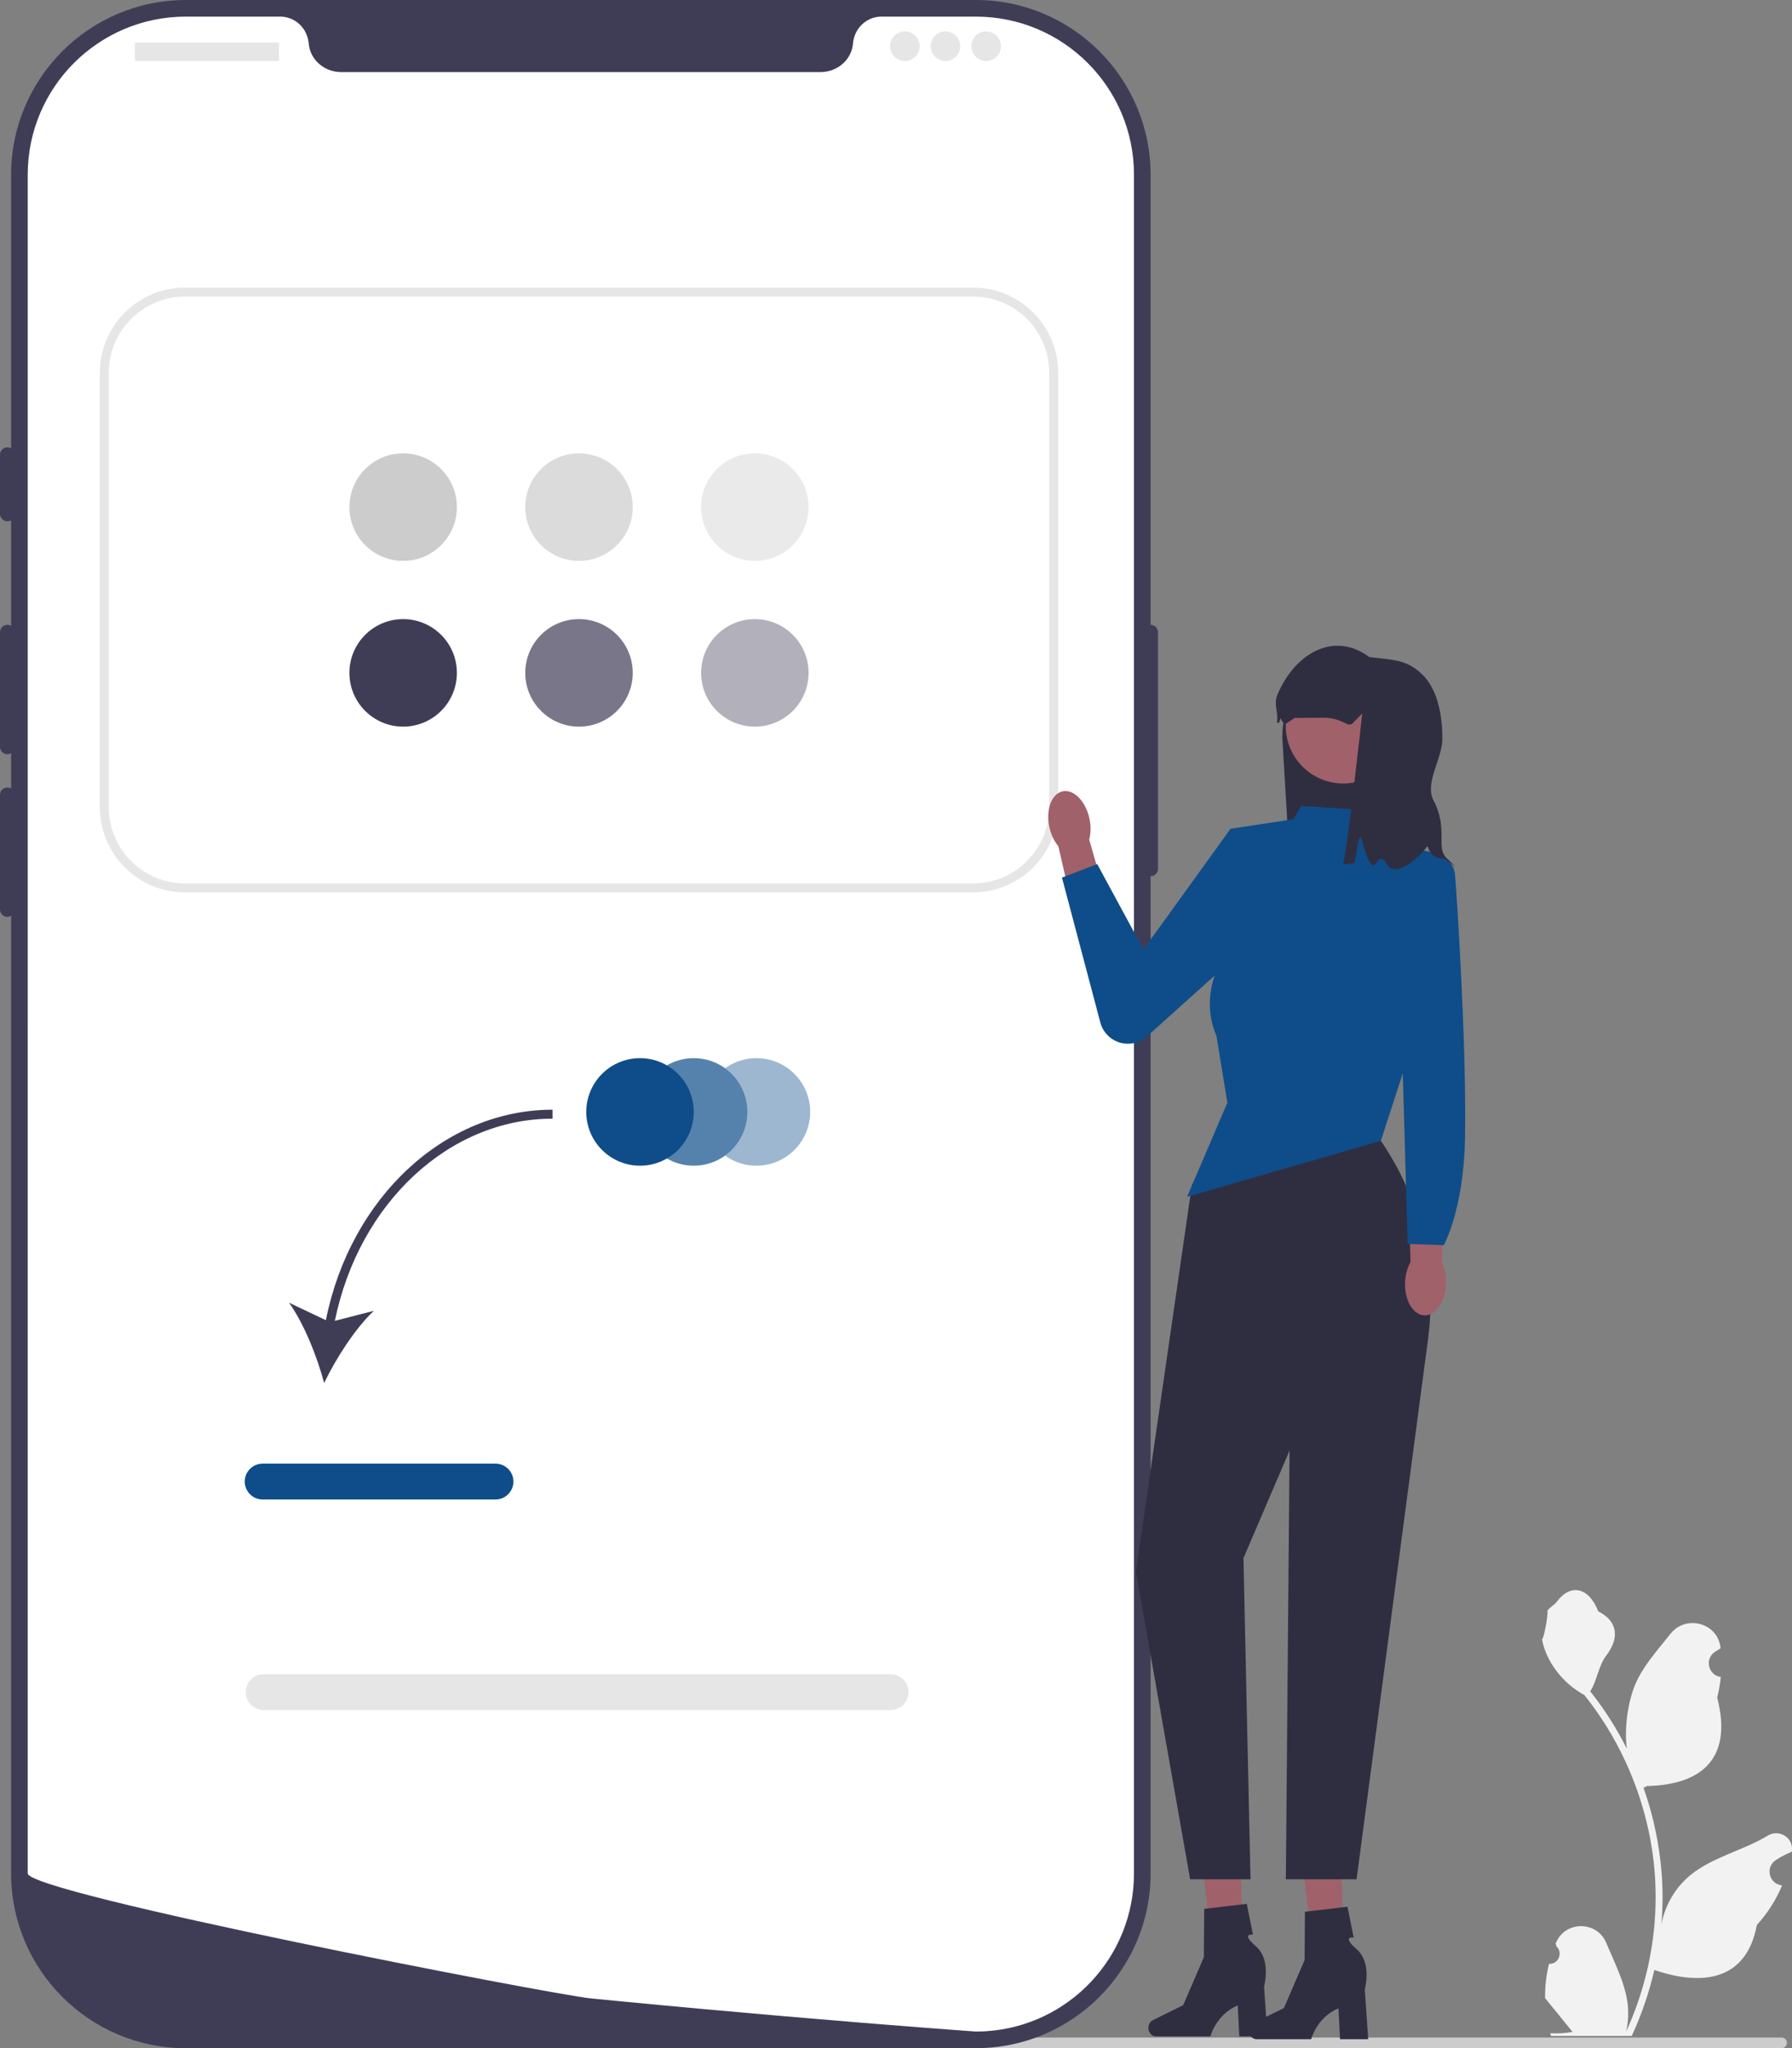 <svg xmlns="http://www.w3.org/2000/svg" width="400.15" height="457.176" viewBox="0 0 400.15 457.176" xmlns:xlink="http://www.w3.org/1999/xlink" role="img" artist="Katerina Limpitsouni" source="https://undraw.co/"><rect x="0" y="0" width="400.15" height="457.176" fill="#808080" stroke="none"/><path d="M345.892,438.35c2.066,.129,3.208-2.437,1.645-3.933l-.155-.618c.02-.05,.041-.099,.062-.148,2.089-4.982,9.17-4.947,11.241,.042,1.839,4.428,4.179,8.864,4.756,13.546,.258,2.067,.142,4.172-.316,6.2,4.308-9.411,6.575-19.687,6.575-30.021,0-2.597-.142-5.193-.433-7.783-.239-2.119-.568-4.224-.995-6.31-2.306-11.277-7.299-22.018-14.5-30.99-3.462-1.892-6.349-4.851-8.093-8.397-.626-1.279-1.117-2.655-1.35-4.056,.394,.052,1.486-5.949,1.188-6.317,.549-.833,1.532-1.247,2.131-2.06,2.982-4.043,7.091-3.337,9.236,2.157,4.582,2.313,4.627,6.148,1.815,9.837-1.789,2.347-2.035,5.522-3.604,8.035,.162,.207,.329,.407,.491,.614,2.961,3.798,5.522,7.88,7.681,12.169-.61-4.766,.291-10.508,1.826-14.21,1.748-4.217,5.025-7.769,7.91-11.415,3.466-4.379,10.573-2.468,11.184,3.083,.006,.054,.012,.107,.017,.161-.429,.242-.848,.499-1.259,.77-2.339,1.547-1.531,5.174,1.241,5.602l.063,.01c-.155,1.544-.42,3.074-.807,4.579,3.702,14.316-4.29,19.53-15.701,19.764-.252,.129-.497,.258-.749,.381,1.156,3.255,2.08,6.594,2.764,9.979,.614,2.99,1.04,6.013,1.279,9.049,.297,3.83,.271,7.68-.052,11.503l.019-.136c.82-4.211,3.107-8.145,6.427-10.87,4.946-4.063,11.933-5.559,17.268-8.824,2.568-1.572,5.859,.459,5.411,3.437l-.022,.143c-.794,.323-1.569,.698-2.319,1.117-.429,.242-.848,.499-1.259,.77-2.339,1.547-1.531,5.174,1.241,5.602l.063,.01c.045,.006,.084,.013,.129,.019-1.363,3.236-3.262,6.239-5.639,8.829-2.315,12.497-12.256,13.683-22.89,10.044h-.006c-1.163,5.064-2.861,10.011-5.044,14.726h-18.02c-.065-.2-.123-.407-.181-.607,1.666,.103,3.346,.006,4.986-.297-1.337-1.641-2.674-3.294-4.011-4.935-.032-.032-.058-.065-.084-.097-.678-.84-1.363-1.673-2.041-2.512l-0-.001c-.042-2.578,.267-5.147,.879-7.64l.001-0Z" fill="#f2f2f2"/><path d="M178.34,455.986c0,.66,.53,1.19,1.19,1.19h218.29c.66,0,1.19-.53,1.19-1.19,0-.66-.53-1.19-1.19-1.19H179.53c-.66,0-1.19,.53-1.19,1.19Z" fill="#ccc"/><g><path d="M217.914,457.176H41.489c-21.512,0-39.013-17.501-39.013-39.014V39.013C2.476,17.501,19.977,0,41.489,0H217.914c21.512,0,39.013,17.501,39.013,39.013V418.162c0,21.512-17.501,39.014-39.013,39.014Z" fill="#3f3d56"/><path d="M256.927,139.464c-.91,0-1.65,.74-1.65,1.65v52.815c0,.91,.74,1.65,1.65,1.65s1.65-.74,1.65-1.65v-52.815c0-.91-.74-1.65-1.65-1.65Z" fill="#3f3d56"/><path d="M253.213,39.014V418.156c0,18.724-14.573,34.041-33.001,35.229h-.008c-.272,.017-.545,.033-.825,.041-.487,.025-.974,.033-1.469,.033,0,0-1.816-.132-5.133-.38-3.35-.248-8.227-.619-14.309-1.106-1.824-.14-3.747-.297-5.777-.462-4.044-.33-8.483-.693-13.245-1.106-1.898-.157-3.862-.33-5.867-.503-10.249-.883-21.728-1.915-33.834-3.086-2.047-.19-4.11-.388-6.189-.594-.545-.058-1.098-.107-1.65-.165-8.632-.85-125.716-23.478-125.716-27.901V39.014C6.189,19.514,21.993,3.71,41.493,3.71h21.076c3.367,0,6.074,2.624,6.363,5.983,.025,.223,.05,.446,.091,.668,.611,3.375,3.705,5.727,7.138,5.727h107.082c3.433,0,6.528-2.352,7.138-5.727,.041-.223,.066-.446,.091-.668,.289-3.359,2.996-5.983,6.362-5.983h21.076c19.5,0,35.303,15.803,35.303,35.303Z" fill="#fff"/><path d="M1.65,99.853c-.91,0-1.65,.74-1.65,1.65v13.204c0,.91,.74,1.65,1.65,1.65s1.65-.74,1.65-1.65v-13.204c0-.91-.74-1.65-1.65-1.65Z" fill="#3f3d56"/><path d="M1.65,139.464c-.91,0-1.65,.74-1.65,1.65v25.582c0,.91,.74,1.65,1.65,1.65s1.65-.74,1.65-1.65v-25.582c0-.91-.74-1.65-1.65-1.65Z" fill="#3f3d56"/><path d="M1.65,175.773c-.91,0-1.65,.74-1.65,1.65v25.582c0,.91,.74,1.65,1.65,1.65s1.65-.74,1.65-1.65v-25.582c0-.91-.74-1.65-1.65-1.65Z" fill="#3f3d56"/><rect x="30.121" y="9.49" width="32.184" height="4.126" rx=".31" ry=".31" fill="#e6e6e6"/><circle cx="202.049" cy="10.315" r="3.301" fill="#e6e6e6"/><circle cx="211.127" cy="10.315" r="3.301" fill="#e6e6e6"/><circle cx="220.204" cy="10.315" r="3.301" fill="#e6e6e6"/></g><circle cx="168.912" cy="248.191" r="12" fill="#0e4d89" opacity=".4"/><path d="M198.876,381.698H58.876c-2.206,0-4-1.794-4-4s1.794-4,4-4H198.876c2.206,0,4,1.794,4,4s-1.794,4-4,4Z" fill="#e6e6e6"/><path d="M217.269,64.191H41.309c-10.49,0-19.02,8.53-19.02,19.02v96.96c0,10.49,8.53,19.02,19.02,19.02H217.269c10.49,0,19.02-8.53,19.02-19.02V83.211c0-10.49-8.53-19.02-19.02-19.02Zm17.02,115.98c0,9.39-7.63,17.02-17.02,17.02H41.309c-9.39,0-17.02-7.63-17.02-17.02V83.211c0-9.39,7.63-17.02,17.02-17.02H217.269c9.39,0,17.02,7.63,17.02,17.02v96.96Z" fill="#e6e6e6"/><path d="M72.766,294.674l-8.23-3.899c3.376,4.711,6.284,12.068,7.841,17.922,2.637-5.453,6.887-12.126,11.094-16.112l-8.698,2.238c5.36-26.268,25.519-45.126,48.604-45.126v-2c-24.113,0-45.139,19.648-50.611,46.976Z" fill="#3f3d56"/><path d="M110.646,334.698H58.646c-2.206,0-4-1.794-4-4s1.794-4,4-4h52c2.206,0,4,1.794,4,4s-1.794,4-4,4Z" fill="#0e4d89"/><circle cx="154.912" cy="248.191" r="12" fill="#fff"/><circle cx="154.912" cy="248.191" r="12" fill="#0e4d89" opacity=".7"/><circle cx="90.022" cy="113.191" r="12" fill="#ccc"/><circle cx="129.289" cy="113.191" r="12" fill="#ccc" opacity=".7"/><circle cx="168.555" cy="113.191" r="12" fill="#ccc" opacity=".4"/><circle cx="90.022" cy="150.191" r="12" fill="#3f3d56"/><circle cx="129.289" cy="150.191" r="12" fill="#3f3d56" opacity=".7"/><circle cx="168.555" cy="150.191" r="12" fill="#3f3d56" opacity=".4"/><circle cx="142.912" cy="248.191" r="12" fill="#0e4d89"/><g><path d="M315.202,188.579h-27.447l-1.421-23.999c0-15.097,13.659-14.347,28.756-14.347h.113v38.345Z" fill="#2f2e41"/><circle cx="299.941" cy="162.05" r="12.832" fill="#a0616a"/><path d="M243.264,182.686c.369,1.698,.325,3.338-.049,4.691l4.54,15.95-7.653,1.938-3.781-16.388c-.902-1.075-1.624-2.549-1.994-4.246-.844-3.878,.473-7.457,2.941-7.994s5.153,2.172,5.996,6.05h0Z" fill="#a0616a"/><g><polygon points="300.027 440.458 293.877 440.603 290.449 412.975 299.524 412.76 300.027 440.458" fill="#a0616a"/><path d="M278.928,453.288h0c0,1.039,.737,1.881,1.647,1.881h12.207s1.201-4.829,6.099-6.907l.338,6.907h6.297l-.763-11.106s1.684-5.942-1.814-8.979c-3.498-3.037-.665-2.614-.665-2.614l-1.376-6.874-9.515,1.119-.07,10.79-4.618,10.71-6.773,3.346c-.603,.298-.993,.976-.993,1.727l-0,0Z" fill="#2f2e41"/></g><g><polygon points="277.534 439.815 271.384 439.961 267.956 412.332 277.031 412.117 277.534 439.815" fill="#a0616a"/><path d="M256.435,452.646h0c0,1.039,.737,1.881,1.647,1.881h12.207s1.201-4.829,6.099-6.907l.338,6.907h6.297l-.763-11.106s1.684-5.942-1.814-8.979c-3.498-3.037-.665-2.614-.665-2.614l-1.376-6.874-9.515,1.119-.07,10.79-4.618,10.71-6.773,3.346c-.603,.298-.993,.976-.993,1.727l-0,0Z" fill="#2f2e41"/></g><path d="M281.866,244.657l-4.642,4.238-11.064,15.54-12.513,86.378,12.109,68.658h13.477l-1.57-71.685,10.293-24.016-.828,95.702h15.79l16.056-121.318c1.737-14.564-1.542-29.313-9.427-41.681-.195-.306-.393-.614-.594-.924-.2-.309-.404-.61-.612-.904-11.907-16.849-26.475-9.988-26.475-9.988Z" fill="#2f2e41"/><path d="M308.34,181.085l-17.76-1.211-2.825,4.844-12.916,1.211-1.615,27.447s-5.651,8.476-1.615,17.76l2.462,14.995-9,21,38.467-11.1,4.803-1.386,6.458-19.877s8.073-7.777,4.036-19.025l-.807-24.568-6.862-4.44-2.825-5.651Z" fill="#0e4d89"/><path d="M295.585,181.825s6.593,12.462-11.919,24.767l-27.556,24.749c-1.518,1.363-3.598,1.917-5.593,1.488h0c-2.342-.504-4.203-2.279-4.816-4.594l-8.568-32.347,7.871-3.014,10.323,19.065,19.448-26.946,20.812-3.167Z" fill="#0e4d89"/><path d="M313.749,286.238c.067-1.736,.52-3.313,1.22-4.529l-.408-16.578,7.894,.037-.436,16.813c.605,1.267,.936,2.874,.869,4.61-.153,3.966-2.322,7.102-4.846,7.005-2.524-.097-4.446-3.391-4.293-7.357h0Z" fill="#a0616a"/><path d="M311.795,189.532s12.521-.958,13.11,5.686c.333,3.751,2.605,37.877,2.233,58.766-.287,16.109-4.746,23.953-4.746,23.953l-8.058-.276-2.539-88.129Z" fill="#0e4d89"/><path d="M285.151,161.31l.479-.007c.614-2.005,.058-.187,1.445,.285l2.02-1.334,6.532-.046c1.644-.011,3.25,.423,4.709,1.181,.644,.334,1.235,.514,1.611,.133l2.239-2.266s-3.449,31.457-4.315,33.726l2.623-.332s.805-5.708,1.234-5.757c.114-.013,.258,.307,.411,.799,.746,2.393,1.87,7.016,3.194,4.888,.72-1.157,1.538-1.205,2.293,.22,1.74,3.284,6.888-.861,9.065-3.874,.013-.017,.024-.025,.035-.024,.053,.009,.108,.121,.163,.297,.476,1.523,1.893,2.557,3.483,2.422,.398-.034,4.961,3.959,.702-.033-2.598-2.435,.422-6.463-3-13-2.008-3.837,2.056-9.334,2.015-13.845-.054-5.869-1.33-11.23-4.63-14.327-3.445-3.234-6.257-3.078-11.709-3.755h0c-7.786-5.828-16.588-.968-20.521,8.441-.881,2.107,.244,3.61-.079,6.208Z" fill="#2f2e41"/></g></svg>